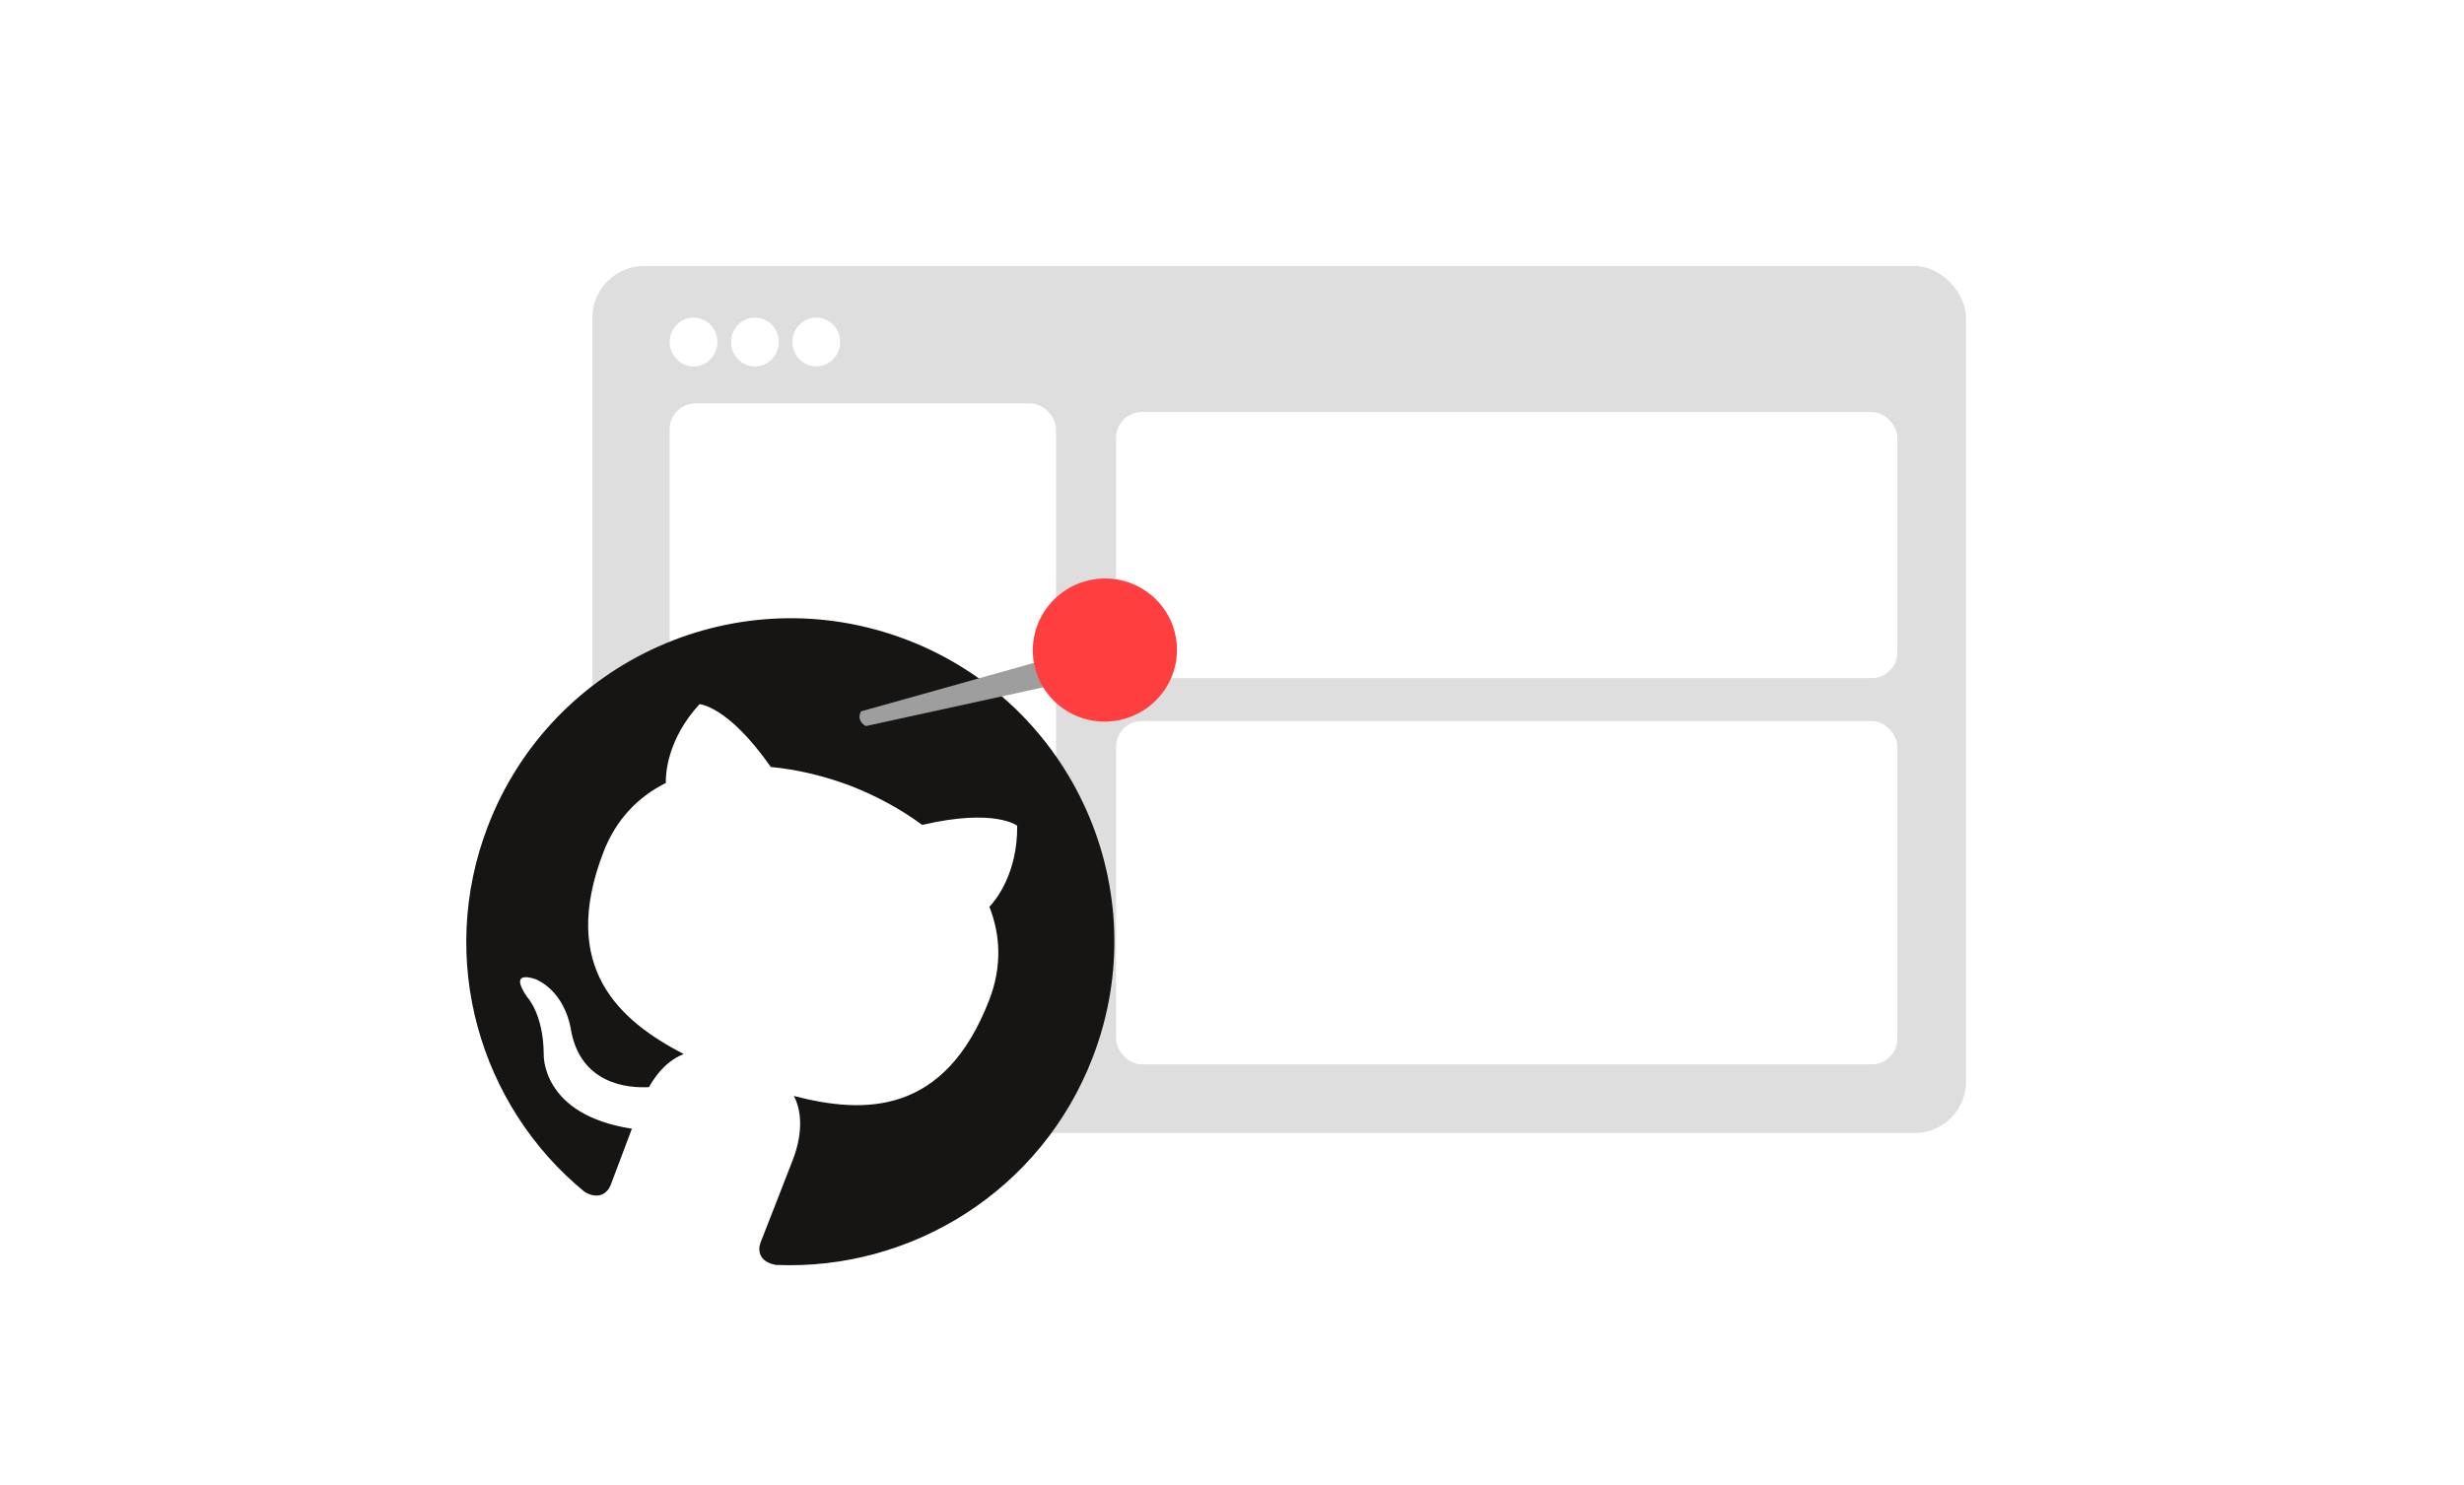 <?xml version="1.0" encoding="UTF-8"?>
<svg width="287px" height="173px" viewBox="0 0 287 173" version="1.1" xmlns="http://www.w3.org/2000/svg" xmlns:xlink="http://www.w3.org/1999/xlink">
    <!-- Generator: Sketch 61 (89581) - https://sketch.com -->
    <title>Group 4</title>
    <desc>Created with Sketch.</desc>
    <defs>
        <path d="M28.791,2.381 L28.85,5.781 L1.43,5.457 C1.114,5.174 0.948,4.862 0.933,4.521 C0.92,4.219 1.032,3.932 1.27,3.66 L28.791,2.381 Z" id="path-1"></path>
        <ellipse id="path-3" cx="9.714" cy="9.71" rx="8.398" ry="8.332"></ellipse>
    </defs>
    <g id="Page-1" stroke="none" stroke-width="1" fill="none" fill-rule="evenodd">
        <g id="Group-4">
            <rect id="Rectangle" fill="#FFFFFF" x="0" y="0" width="287" height="173"></rect>
            <g id="Group" transform="translate(69, 31)">
                <rect id="Rectangle" fill="#DEDEDE" x="0" y="0" width="160" height="101" rx="6"></rect>
                <rect id="Rectangle" fill="#FFFFFF" x="9" y="16" width="45" height="77" rx="3"></rect>
                <rect id="Rectangle" fill="#FFFFFF" x="61" y="17" width="91" height="31" rx="3"></rect>
                <rect id="Rectangle" fill="#FFFFFF" x="61" y="53" width="91" height="40" rx="3"></rect>
                <path d="M11.781,6 C13.316,6 14.561,7.273 14.561,8.844 C14.561,10.414 13.316,11.688 11.781,11.688 C10.245,11.688 9,10.414 9,8.844 C9,7.273 10.245,6 11.781,6 Z M18.931,6 C20.466,6 21.711,7.273 21.711,8.844 C21.711,10.414 20.466,11.688 18.931,11.688 C17.395,11.688 16.15,10.414 16.15,8.844 C16.15,7.273 17.395,6 18.931,6 Z M26.081,6 C27.616,6 28.861,7.273 28.861,8.844 C28.861,10.414 27.616,11.688 26.081,11.688 C24.545,11.688 23.3,10.414 23.3,8.844 C23.3,7.273 24.545,6 26.081,6 Z" id="Combined-Shape" fill="#FFFFFF"></path>
            </g>
            <g id="Group-3" transform="translate(44, 61)">
                <path d="M43,102 C52.176,102 42.935,94.818 48.5,86.99 C57.338,74.557 78.266,57.572 78.266,43 C78.266,19.252 66.748,16 43,16 C23.44,16 23.937,29.971 18.721,47.847 C17.605,51.674 0,54.812 0,59 C0,82.748 19.252,102 43,102 Z" id="Oval" fill="#FFFFFF"></path>
                <path d="M10.674,48.808 C10.658,65.465 21.451,79.587 36.431,84.558 C38.315,84.905 39.008,83.738 39.009,82.742 C39.01,81.843 38.978,78.873 38.965,75.723 C28.471,78.013 26.263,71.287 26.263,71.287 C24.552,66.931 22.081,65.774 22.081,65.774 C18.661,63.437 22.341,63.482 22.341,63.482 C26.128,63.745 28.118,67.362 28.118,67.362 C31.477,73.122 36.937,71.451 39.09,70.486 C39.431,68.049 40.41,66.385 41.489,65.442 C33.113,64.497 24.311,61.272 24.324,46.826 C24.328,42.71 25.804,39.346 28.219,36.703 C27.829,35.754 26.541,31.921 28.594,26.726 C28.594,26.726 31.762,25.71 38.964,30.581 C41.973,29.743 45.2,29.321 48.404,29.303 C51.609,29.315 54.838,29.731 57.851,30.563 C65.053,25.679 68.215,26.689 68.215,26.689 C70.263,31.88 68.968,35.716 68.575,36.666 C70.991,39.304 72.451,42.666 72.447,46.782 C72.434,61.262 63.609,64.459 55.21,65.4 C56.562,66.568 57.765,68.862 57.762,72.379 C57.757,77.423 57.709,81.483 57.708,82.725 C57.707,83.728 58.385,84.903 60.297,84.531 C75.278,79.527 86.083,65.39 86.098,48.738 C86.118,27.916 69.249,11.053 48.421,11.072 C27.596,11.092 10.693,27.986 10.674,48.808 Z" id="Fill-5" fill="#161514" transform="translate(48.386, 47.847) rotate(21) translate(-48.386, -47.847) "></path>
                <g id="Group-2" transform="translate(75.097, 17.087) rotate(-10) translate(-75.097, -17.087) translate(53.597, 5.587)">
                    <g id="Path" transform="translate(15.39, 12.534) rotate(6) translate(-15.39, -12.534) translate(0.89, 8.534)">
                        <mask id="mask-2" fill="white">
                            <use xlink:href="#path-1"></use>
                        </mask>
                        <use id="Mask" fill="#9E9E9E" transform="translate(14.891, 4.081) rotate(-9) translate(-14.891, -4.081) " xlink:href="#path-1"></use>
                    </g>
                    <g id="Oval" transform="translate(31.615, 11.165) rotate(6) translate(-31.615, -11.165) translate(21.615, 1.165)">
                        <mask id="mask-4" fill="white">
                            <use xlink:href="#path-3"></use>
                        </mask>
                        <use id="Mask" fill="#FF3F3F" transform="translate(9.714, 9.71) rotate(-9) translate(-9.714, -9.71) " xlink:href="#path-3"></use>
                    </g>
                </g>
            </g>
        </g>
    </g>
</svg>